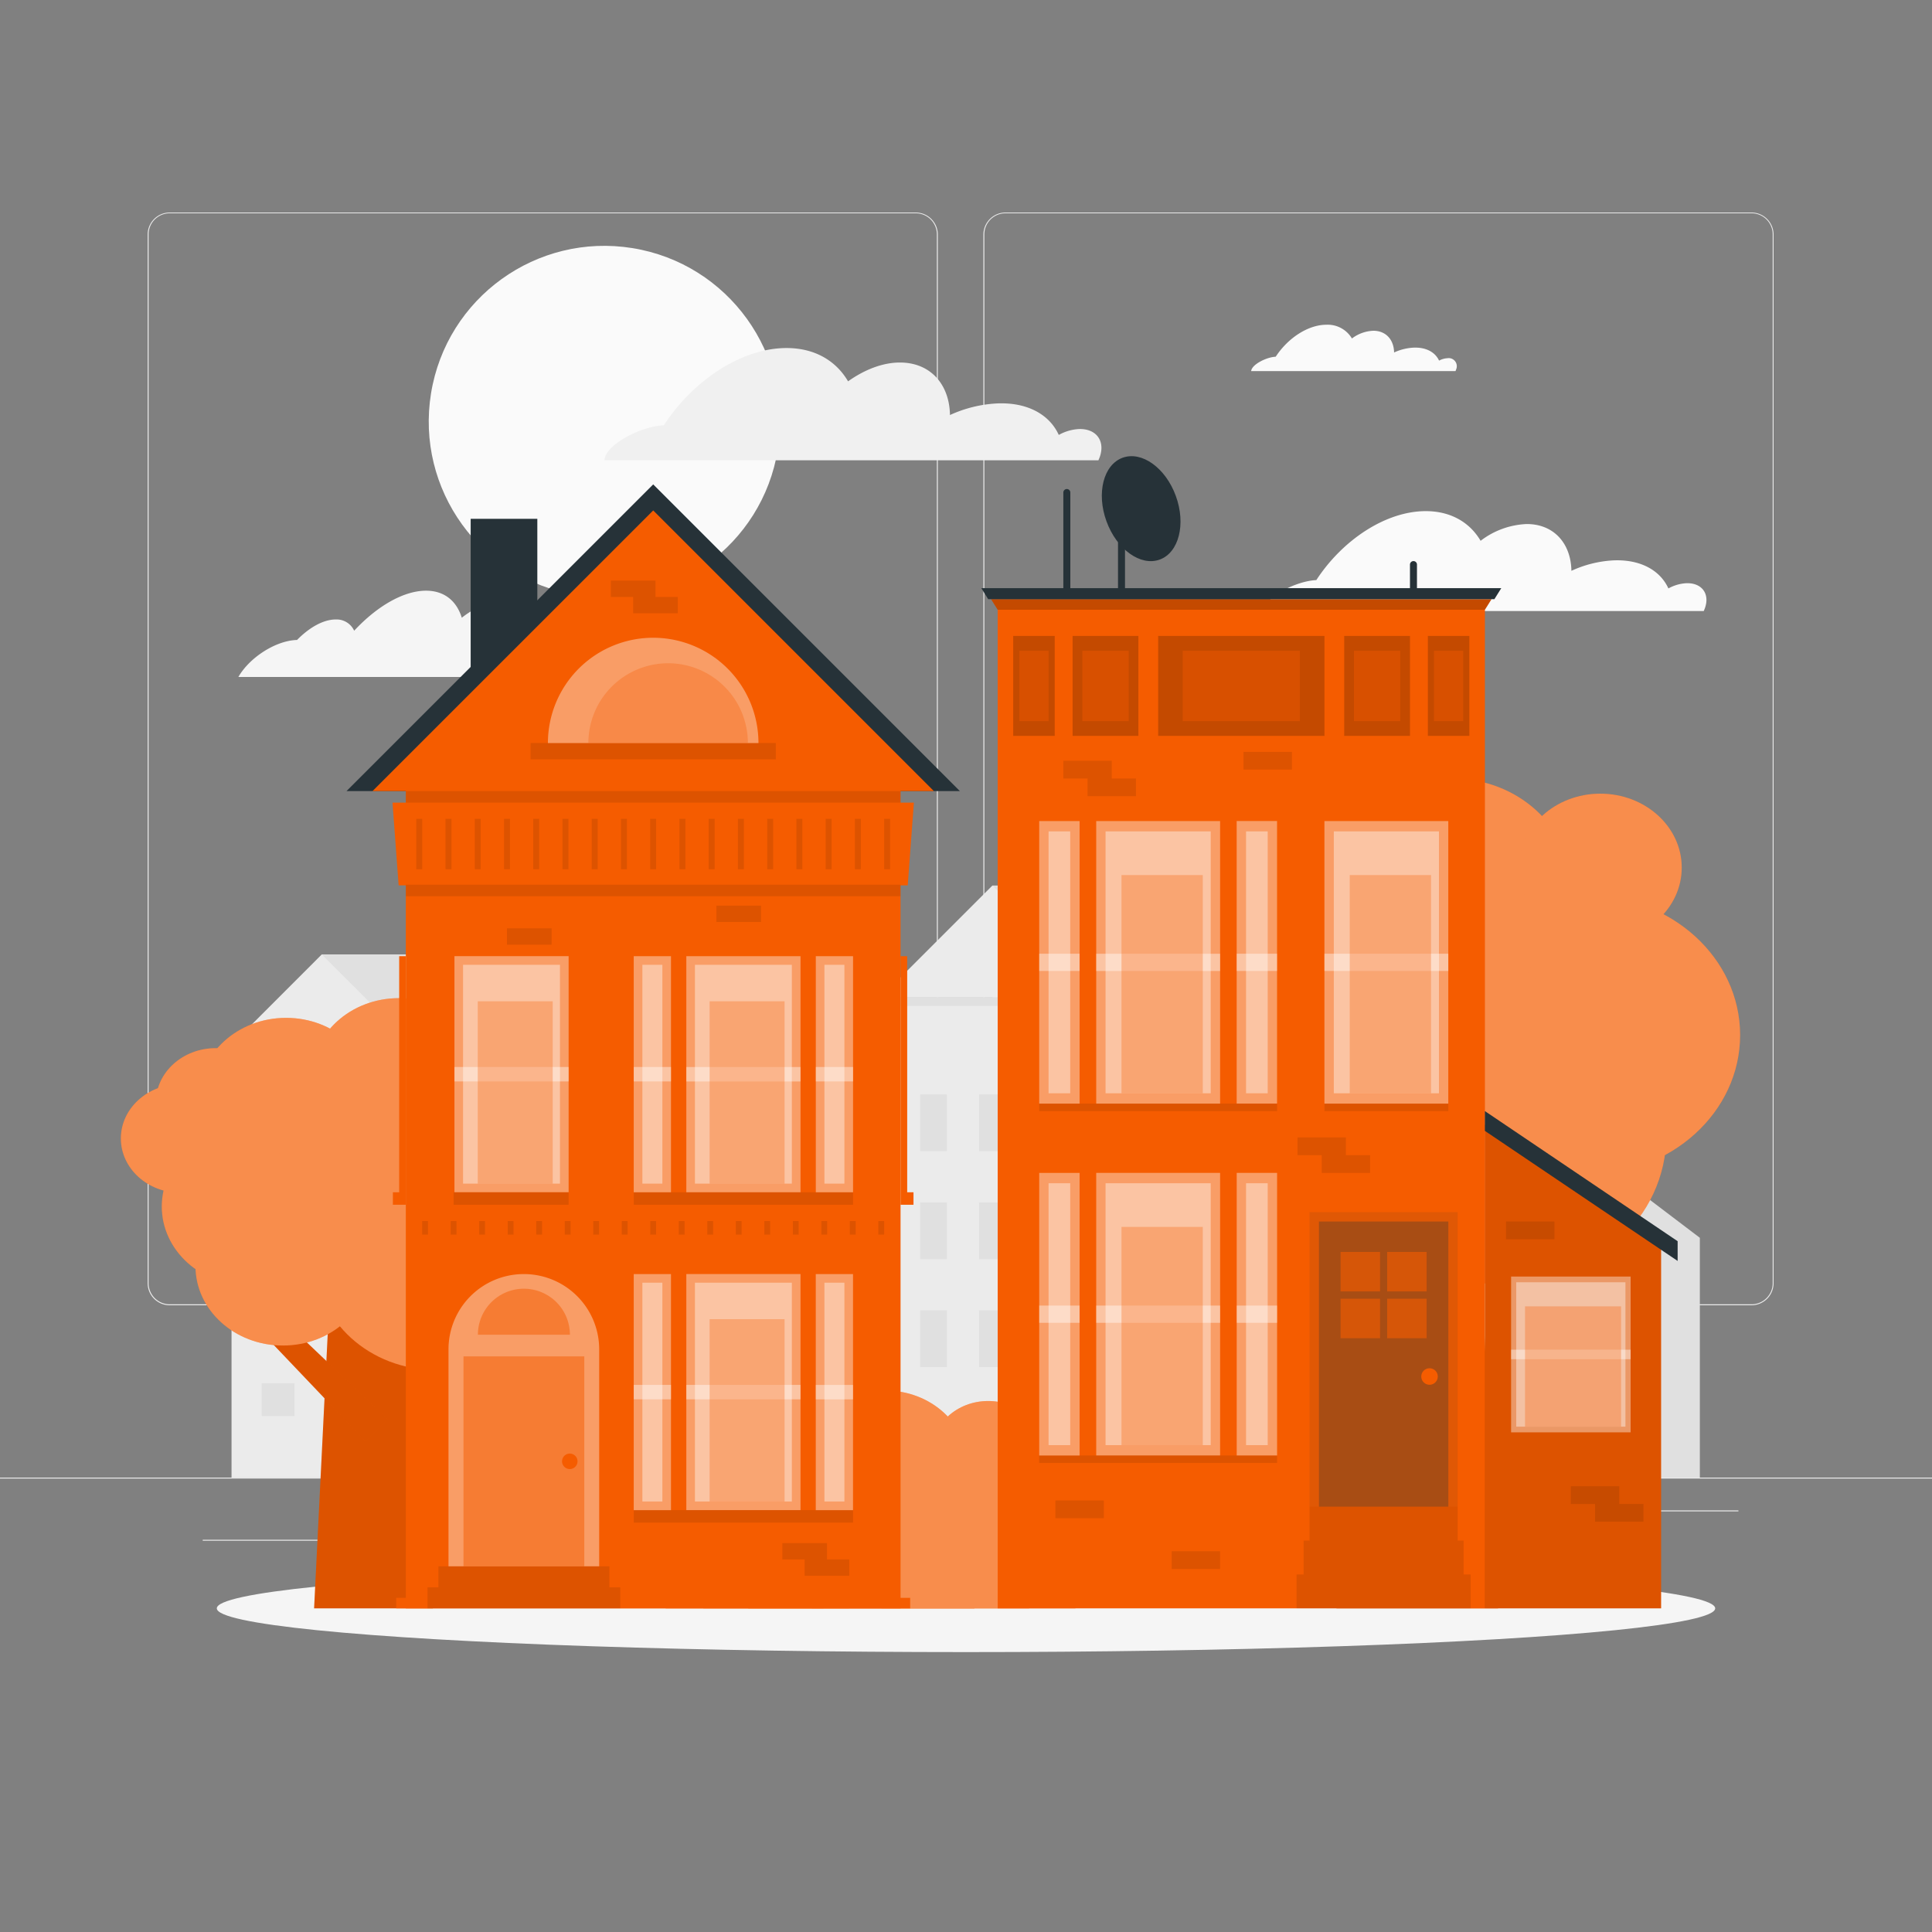 <svg xmlns="http://www.w3.org/2000/svg" viewBox="0 0 500 500"><rect x="0" y="0" width="500" height="500" fill="#808080" stroke="none"/><g id="freepik--background-complete--inject-78"><rect y="382.4" width="500" height="0.25" style="fill:#ebebeb"></rect><rect x="52.46" y="398.49" width="33.12" height="0.25" style="fill:#ebebeb"></rect><rect x="171.14" y="401.21" width="8.69" height="0.25" style="fill:#ebebeb"></rect><rect x="86.58" y="389.21" width="25.42" height="0.25" style="fill:#ebebeb"></rect><rect x="422" y="390.89" width="27.9" height="0.25" style="fill:#ebebeb"></rect><rect x="391.47" y="390.89" width="21.63" height="0.25" style="fill:#ebebeb"></rect><rect x="277.21" y="395.11" width="51.45" height="0.25" style="fill:#ebebeb"></rect><path d="M237,337.8H43.91a5.71,5.71,0,0,1-5.7-5.71V60.66A5.71,5.71,0,0,1,43.91,55H237a5.71,5.71,0,0,1,5.71,5.71V332.09A5.71,5.71,0,0,1,237,337.8ZM43.91,55.2a5.46,5.46,0,0,0-5.45,5.46V332.09a5.46,5.46,0,0,0,5.45,5.46H237a5.47,5.47,0,0,0,5.46-5.46V60.66A5.47,5.47,0,0,0,237,55.2Z" style="fill:#ebebeb"></path><path d="M453.31,337.8H260.21a5.72,5.72,0,0,1-5.71-5.71V60.66A5.72,5.72,0,0,1,260.21,55h193.1A5.71,5.71,0,0,1,459,60.66V332.09A5.71,5.71,0,0,1,453.31,337.8ZM260.21,55.2a5.47,5.47,0,0,0-5.46,5.46V332.09a5.47,5.47,0,0,0,5.46,5.46h193.1a5.47,5.47,0,0,0,5.46-5.46V60.66a5.47,5.47,0,0,0-5.46-5.46Z" style="fill:#ebebeb"></path><polygon points="115.51 247 83.28 247 83.28 382.4 138.88 382.4 138.88 270.37 115.51 247" style="fill:#e0e0e0"></polygon><rect x="59.92" y="270.36" width="46.73" height="112.03" style="fill:#ebebeb"></rect><rect x="59.92" y="270.36" width="46.73" height="1.84" style="fill:#e0e0e0"></rect><polygon points="83.28 247 59.92 270.37 106.64 270.37 83.28 247" style="fill:#ebebeb"></polygon><rect x="67.73" y="285" width="8.49" height="8.49" style="fill:#e0e0e0"></rect><rect x="86.38" y="285" width="8.49" height="8.49" style="fill:#e0e0e0"></rect><rect x="67.73" y="309.33" width="8.49" height="8.49" style="fill:#e0e0e0"></rect><rect x="86.38" y="309.33" width="8.49" height="8.49" style="fill:#e0e0e0"></rect><rect x="67.73" y="333.66" width="8.49" height="8.49" style="fill:#e0e0e0"></rect><rect x="86.38" y="333.66" width="8.49" height="8.49" style="fill:#e0e0e0"></rect><rect x="67.73" y="357.99" width="8.49" height="8.49" style="fill:#e0e0e0"></rect><rect x="86.38" y="357.99" width="8.49" height="8.49" style="fill:#e0e0e0"></rect><rect x="122.35" y="248.81" width="7.63" height="15.26" style="fill:#e0e0e0"></rect><polygon points="296.69 229.17 256.84 229.17 256.84 382.4 325.57 382.4 325.57 258.06 296.69 229.17" style="fill:#e0e0e0"></polygon><rect x="227.95" y="258.06" width="57.77" height="124.34" style="fill:#ebebeb"></rect><rect x="227.95" y="258.06" width="57.77" height="2.28" style="fill:#e0e0e0"></rect><polygon points="256.84 229.17 227.95 258.06 285.72 258.06 256.84 229.17" style="fill:#ebebeb"></polygon><polygon points="321.36 276.68 296.17 276.67 296.17 382.4 350.25 382.4 350.25 305.56 321.36 276.68" style="fill:#e0e0e0"></polygon><polygon points="296.17 276.67 296.17 305.56 296.17 382.4 325.06 382.4 325.06 305.56 296.17 276.67" style="fill:#ebebeb"></polygon><rect x="253.39" y="283.24" width="6.9" height="14.69" style="fill:#e0e0e0"></rect><rect x="268.62" y="283.24" width="6.9" height="14.69" style="fill:#e0e0e0"></rect><rect x="253.39" y="311.18" width="6.9" height="14.69" style="fill:#e0e0e0"></rect><rect x="268.62" y="311.18" width="6.9" height="14.69" style="fill:#e0e0e0"></rect><rect x="253.39" y="339.11" width="6.9" height="14.69" style="fill:#e0e0e0"></rect><rect x="238.15" y="283.24" width="6.9" height="14.69" style="fill:#e0e0e0"></rect><rect x="238.15" y="311.18" width="6.9" height="14.69" style="fill:#e0e0e0"></rect><rect x="238.15" y="339.11" width="6.9" height="14.69" style="fill:#e0e0e0"></rect><rect x="268.62" y="339.11" width="6.9" height="14.69" style="fill:#e0e0e0"></rect><rect x="304.4" y="311.18" width="6.9" height="14.69" style="fill:#e0e0e0"></rect><rect x="304.4" y="339.11" width="6.9" height="14.69" style="fill:#e0e0e0"></rect><polygon points="187.02 278.03 150.76 278.03 150.76 382.4 213.31 382.4 213.31 304.32 187.02 278.03" style="fill:#e0e0e0"></polygon><rect x="124.47" y="304.32" width="52.57" height="78.08" style="fill:#ebebeb"></rect><rect x="124.47" y="304.32" width="52.57" height="2.07" style="fill:#e0e0e0"></rect><polygon points="150.76 278.03 124.47 304.32 177.04 304.32 150.76 278.03" style="fill:#ebebeb"></polygon><rect x="133.26" y="320.79" width="9.55" height="9.55" style="fill:#e0e0e0"></rect><rect x="154.25" y="320.79" width="9.55" height="9.55" style="fill:#e0e0e0"></rect><rect x="133.26" y="348.16" width="9.55" height="9.55" style="fill:#e0e0e0"></rect><rect x="154.25" y="348.16" width="9.55" height="9.55" style="fill:#e0e0e0"></rect><rect x="144.98" y="266.48" width="11.55" height="23.1" style="fill:#ebebeb"></rect><polygon points="412.4 299.45 374.43 299.45 374.43 382.4 439.92 382.4 439.92 320.34 412.4 299.45" style="fill:#e0e0e0"></polygon><rect x="346.92" y="320.34" width="55.04" height="62.05" style="fill:#ebebeb"></rect><rect x="346.92" y="320.34" width="55.04" height="1.65" style="fill:#e0e0e0"></rect><polygon points="374.43 299.45 346.92 320.34 401.95 320.34 374.43 299.45" style="fill:#ebebeb"></polygon><rect x="355.42" y="330.44" width="5.01" height="10.77" style="fill:#e0e0e0"></rect><rect x="366.43" y="330.44" width="5.01" height="10.77" style="fill:#e0e0e0"></rect><rect x="355.42" y="355.52" width="5.01" height="10.77" style="fill:#e0e0e0"></rect><rect x="366.43" y="355.52" width="5.01" height="10.77" style="fill:#e0e0e0"></rect><rect x="377.43" y="330.44" width="5.01" height="10.77" style="fill:#e0e0e0"></rect><rect x="388.44" y="330.44" width="5.01" height="10.77" style="fill:#e0e0e0"></rect><rect x="377.43" y="355.52" width="5.01" height="10.77" style="fill:#e0e0e0"></rect><rect x="388.44" y="355.52" width="5.01" height="10.77" style="fill:#e0e0e0"></rect><rect x="406.53" y="290.27" width="12.09" height="18.36" style="fill:#e0e0e0"></rect><circle cx="156.41" cy="109.08" r="45.46" transform="translate(23.69 246) rotate(-80.78)" style="fill:#fafafa"></circle><path d="M340.66,150.13c6.8-10.43,18-17.85,28.33-17.85,6.47,0,11.4,2.92,14.19,7.68a20.93,20.93,0,0,1,11.95-4.34c7,0,11.43,5,11.55,12.11a29.57,29.57,0,0,1,10.79-2.7c7.08-.32,12.18,2.57,14.31,7.26a10.7,10.7,0,0,1,4.56-1.35c4.07-.18,6.25,2.73,4.87,6.5-.09.24-.19.47-.28.7H327C327.26,154.44,335.6,150.32,340.66,150.13Z" style="fill:#fafafa"></path><path d="M330.15,92.32c3.16-4.83,8.36-8.28,13.15-8.28a7.29,7.29,0,0,1,6.58,3.56,9.76,9.76,0,0,1,5.55-2c3.26,0,5.3,2.33,5.36,5.62a13.74,13.74,0,0,1,5-1.25c3.28-.15,5.65,1.19,6.64,3.36a5,5,0,0,1,2.11-.62,2.1,2.1,0,0,1,2.26,3c0,.11-.08.22-.13.33H323.8C323.94,94.32,327.81,92.41,330.15,92.32Z" style="fill:#fafafa"></path><path d="M171.79,110.07c7.63-11.7,20.2-20,31.78-20,7.26,0,12.79,3.28,15.91,8.62,4.21-3,8.93-4.87,13.42-4.87,7.89,0,12.82,5.63,12.95,13.59a33.3,33.3,0,0,1,12.11-3c7.93-.36,13.66,2.88,16.05,8.15a12.06,12.06,0,0,1,5.11-1.52c4.57-.2,7,3.07,5.47,7.3-.1.26-.21.52-.32.78H156.41C156.76,114.9,166.11,110.28,171.79,110.07Z" style="fill:#f0f0f0"></path><path d="M76,165.68a6.53,6.53,0,0,1,.87-.05c3.17-3.24,6.82-5.31,10-5.31a5,5,0,0,1,4.79,2.91c5.83-6.28,12.74-10.36,18.6-10.36,4.73,0,7.91,2.65,9.25,7,3.12-2.46,6.43-3.94,9.35-3.94,5.15,0,7.63,4.56,6.69,11h0a21,21,0,0,1,8.28-2.46c5.21-.29,8.52,2.33,9.39,6.6a7.69,7.69,0,0,1,3.52-1.23c2.85-.15,4.05,2.2,2.86,5.36H61.69C64.44,170.4,70.69,166.22,76,165.68Z" style="fill:#f5f5f5"></path></g><g id="freepik--Shadow--inject-78"><ellipse id="freepik--path--inject-78" cx="250" cy="416.24" rx="193.89" ry="11.32" style="fill:#f5f5f5"></ellipse></g><g id="freepik--Trees--inject-78"><polygon points="81.29 416.24 112.03 416.24 107.51 325.22 85.81 325.22 81.29 416.24" style="fill:#F55C00"></polygon><polygon points="81.29 416.24 112.03 416.24 107.51 325.22 85.81 325.22 81.29 416.24" style="opacity:0.1"></polygon><polygon points="94.52 372.94 100.23 367.23 65.04 333.73 61.01 337.75 94.52 372.94" style="fill:#F55C00"></polygon><polygon points="94.52 372.94 100.23 367.23 65.04 333.73 61.01 337.75 94.52 372.94" style="opacity:0.1"></polygon><ellipse cx="128.82" cy="307.14" rx="29.27" ry="26.58" style="fill:#F55C00"></ellipse><ellipse cx="103.24" cy="278.86" rx="22.62" ry="20.54" style="fill:#F55C00"></ellipse><ellipse cx="92.87" cy="303.1" rx="22.62" ry="20.54" style="fill:#F55C00"></ellipse><ellipse cx="74.04" cy="283.96" rx="22.62" ry="20.54" style="fill:#F55C00"></ellipse><ellipse cx="64.49" cy="312.25" rx="22.62" ry="20.54" style="fill:#F55C00"></ellipse><ellipse cx="73.21" cy="327.68" rx="22.62" ry="20.54" style="fill:#F55C00"></ellipse><ellipse cx="96.66" cy="316.07" rx="31.15" ry="28.28" style="fill:#F55C00"></ellipse><ellipse cx="112.9" cy="326.28" rx="31.15" ry="28.28" style="fill:#F55C00"></ellipse><ellipse cx="46.77" cy="294.63" rx="15.49" ry="14.07" style="fill:#F55C00"></ellipse><ellipse cx="55.82" cy="285.33" rx="15.49" ry="14.07" style="fill:#F55C00"></ellipse><ellipse cx="131.49" cy="275.27" rx="15.49" ry="14.07" style="fill:#F55C00"></ellipse><g style="opacity:0.3"><ellipse cx="128.82" cy="307.14" rx="29.27" ry="26.58" style="fill:#fff"></ellipse><ellipse cx="103.24" cy="278.86" rx="22.62" ry="20.54" style="fill:#fff"></ellipse><ellipse cx="92.87" cy="303.1" rx="22.62" ry="20.54" style="fill:#fff"></ellipse><ellipse cx="74.04" cy="283.96" rx="22.62" ry="20.54" style="fill:#fff"></ellipse><ellipse cx="64.49" cy="312.25" rx="22.62" ry="20.54" style="fill:#fff"></ellipse><ellipse cx="73.21" cy="327.68" rx="22.62" ry="20.54" style="fill:#fff"></ellipse><ellipse cx="96.66" cy="316.07" rx="31.15" ry="28.28" style="fill:#fff"></ellipse><ellipse cx="112.9" cy="326.28" rx="31.15" ry="28.28" style="fill:#fff"></ellipse><ellipse cx="46.77" cy="294.63" rx="15.49" ry="14.07" style="fill:#fff"></ellipse><ellipse cx="55.82" cy="285.33" rx="15.49" ry="14.07" style="fill:#fff"></ellipse><ellipse cx="131.49" cy="275.27" rx="15.49" ry="14.07" style="fill:#fff"></ellipse></g><path d="M280.79,405.85a22.91,22.91,0,0,1-2.49,10.39H228.13a23,23,0,0,1-2.48-10.39,23.29,23.29,0,0,1,.91-6.43l.31-1a24.71,24.71,0,0,1,5.82-9.32c.41-.4.83-.8,1.27-1.18a27.42,27.42,0,0,1,9.2-5.41,28.72,28.72,0,0,1,7.18-1.59,27.5,27.5,0,0,1,2.88-.14,29.56,29.56,0,0,1,13.83,3.38C275.27,388.52,280.79,396.6,280.79,405.85Z" style="fill:#F55C00"></path><ellipse cx="229.13" cy="379.21" rx="21.3" ry="19.35" style="fill:#F55C00"></ellipse><path d="M240.66,402a18.54,18.54,0,0,1-6.83,14.2H204.89A18.94,18.94,0,0,1,198.5,406a17,17,0,0,1-.4-2.87h0c0-.34,0-.7,0-1a18.06,18.06,0,0,1,2.63-9.3,20.27,20.27,0,0,1,8.18-7.53,23.22,23.22,0,0,1,14-2.24A22.16,22.16,0,0,1,234,388a19.76,19.76,0,0,1,2.66,2.75,18.44,18.44,0,0,1,3,5.35c.15.41.28.82.39,1.24A17.4,17.4,0,0,1,240.66,402Z" style="fill:#F55C00"></path><ellipse cx="201.63" cy="384.02" rx="21.3" ry="19.35" style="fill:#F55C00"></ellipse><path d="M214,410.65a17.65,17.65,0,0,1-.91,5.59h-40.8a17.64,17.64,0,0,1-.9-5.59,17.86,17.86,0,0,1,.43-3.9,19,19,0,0,1,5.8-9.78A21.28,21.28,0,0,1,183,393.4a22.62,22.62,0,0,1,7.25-2c.78-.07,1.58-.12,2.39-.12a22.75,22.75,0,0,1,4.56.46h0a21.31,21.31,0,0,1,3.48,1,21.23,21.23,0,0,1,10.58,8.53,17.88,17.88,0,0,1,2.6,7.77c0,.29,0,.59.06.89S214,410.41,214,410.65Z" style="fill:#F55C00"></path><path d="M219.73,416.24H182a21,21,0,0,1,12.85-9.6,23.42,23.42,0,0,1,3.68-.67,23.1,23.1,0,0,1,15,3.63c.16.11.31.21.46.33A19.72,19.72,0,0,1,219.73,416.24Z" style="fill:#F55C00"></path><path d="M252.26,414.26c0,.67,0,1.33-.08,2h-58.5c-.05-.65-.08-1.31-.08-2a24.36,24.36,0,0,1,2.86-11.46,23.38,23.38,0,0,1,1.73-2.84,27,27,0,0,1,5.54-5.82,29.83,29.83,0,0,1,7.58-4.34,31.5,31.5,0,0,1,11.25-2.17h.38a32.09,32.09,0,0,1,9.75,1.51,30.45,30.45,0,0,1,9.71,5.21,27.83,27.83,0,0,1,4,4A25,25,0,0,1,252.26,414.26Z" style="fill:#F55C00"></path><path d="M266.34,416.24H210.13a24.8,24.8,0,0,1,3.34-6.64c.12-.18.26-.38.4-.56a29,29,0,0,1,12.69-9.62q1.24-.48,2.55-.87a31.87,31.87,0,0,1,7.65-1.28l1.47,0c.6,0,1.2,0,1.78.05a31.18,31.18,0,0,1,6.41,1C256,400.8,263.5,407.6,266.34,416.24Z" style="fill:#F55C00"></path><ellipse cx="175.95" cy="394.06" rx="14.59" ry="13.25" style="fill:#F55C00"></ellipse><ellipse cx="184.47" cy="385.31" rx="14.59" ry="13.25" style="fill:#F55C00"></ellipse><ellipse cx="255.74" cy="375.83" rx="14.59" ry="13.25" style="fill:#F55C00"></ellipse><g style="opacity:0.3"><path d="M280.79,405.85a22.91,22.91,0,0,1-2.49,10.39H228.13a23,23,0,0,1-2.48-10.39,23.29,23.29,0,0,1,.91-6.43l.31-1a24.71,24.71,0,0,1,5.82-9.32c.41-.4.83-.8,1.27-1.18a27.42,27.42,0,0,1,9.2-5.41,28.72,28.72,0,0,1,7.18-1.59,27.5,27.5,0,0,1,2.88-.14,29.56,29.56,0,0,1,13.83,3.38C275.27,388.52,280.79,396.6,280.79,405.85Z" style="fill:#fff"></path><ellipse cx="229.13" cy="379.21" rx="21.3" ry="19.35" style="fill:#fff"></ellipse><path d="M240.66,402a18.54,18.54,0,0,1-6.83,14.2H204.89A18.94,18.94,0,0,1,198.5,406a17,17,0,0,1-.4-2.87h0c0-.34,0-.7,0-1a18.06,18.06,0,0,1,2.63-9.3,20.27,20.27,0,0,1,8.18-7.53,23.22,23.22,0,0,1,14-2.24A22.16,22.16,0,0,1,234,388a19.76,19.76,0,0,1,2.66,2.75,18.44,18.44,0,0,1,3,5.35c.15.41.28.82.39,1.24A17.4,17.4,0,0,1,240.66,402Z" style="fill:#fff"></path><ellipse cx="201.63" cy="384.02" rx="21.3" ry="19.35" style="fill:#fff"></ellipse><path d="M214,410.65a17.65,17.65,0,0,1-.91,5.59h-40.8a17.64,17.64,0,0,1-.9-5.59,17.86,17.86,0,0,1,.43-3.9,19,19,0,0,1,5.8-9.78A21.28,21.28,0,0,1,183,393.4a22.62,22.62,0,0,1,7.25-2c.78-.07,1.58-.12,2.39-.12a22.75,22.75,0,0,1,4.56.46h0a21.31,21.31,0,0,1,3.48,1,21.23,21.23,0,0,1,10.58,8.53,17.88,17.88,0,0,1,2.6,7.77c0,.29,0,.59.06.89S214,410.41,214,410.65Z" style="fill:#fff"></path><path d="M219.73,416.24H182a21,21,0,0,1,12.85-9.6,23.42,23.42,0,0,1,3.68-.67,23.1,23.1,0,0,1,15,3.63c.16.11.31.21.46.33A19.72,19.72,0,0,1,219.73,416.24Z" style="fill:#fff"></path><path d="M252.26,414.26c0,.67,0,1.33-.08,2h-58.5c-.05-.65-.08-1.31-.08-2a24.36,24.36,0,0,1,2.86-11.46,23.38,23.38,0,0,1,1.73-2.84,27,27,0,0,1,5.54-5.82,29.83,29.83,0,0,1,7.58-4.34,31.5,31.5,0,0,1,11.25-2.17h.38a32.09,32.09,0,0,1,9.75,1.51,30.45,30.45,0,0,1,9.71,5.21,27.83,27.83,0,0,1,4,4A25,25,0,0,1,252.26,414.26Z" style="fill:#fff"></path><path d="M266.34,416.24H210.13a24.8,24.8,0,0,1,3.34-6.64c.12-.18.26-.38.4-.56a29,29,0,0,1,12.69-9.62q1.24-.48,2.55-.87a31.87,31.87,0,0,1,7.65-1.28l1.47,0c.6,0,1.2,0,1.78.05a31.18,31.18,0,0,1,6.41,1C256,400.8,263.5,407.6,266.34,416.24Z" style="fill:#fff"></path><ellipse cx="175.95" cy="394.06" rx="14.59" ry="13.25" style="fill:#fff"></ellipse><ellipse cx="184.47" cy="385.31" rx="14.59" ry="13.25" style="fill:#fff"></ellipse><ellipse cx="255.74" cy="375.83" rx="14.59" ry="13.25" style="fill:#fff"></ellipse></g><polygon points="345.88 416.24 387.7 416.24 381.55 292.45 352.03 292.45 345.88 416.24" style="fill:#F55C00"></polygon><polygon points="345.88 416.24 387.7 416.24 381.55 292.45 352.03 292.45 345.88 416.24" style="opacity:0.1"></polygon><polygon points="363.88 357.35 371.65 349.59 323.8 304.02 318.31 309.5 363.88 357.35" style="fill:#F55C00"></polygon><polygon points="363.88 357.35 371.65 349.59 323.8 304.02 318.31 309.5 363.88 357.35" style="opacity:0.1"></polygon><ellipse cx="410.53" cy="267.87" rx="39.81" ry="36.15" style="fill:#F55C00"></ellipse><ellipse cx="375.74" cy="229.4" rx="30.76" ry="27.94" style="fill:#F55C00"></ellipse><ellipse cx="361.64" cy="262.37" rx="30.76" ry="27.94" style="fill:#F55C00"></ellipse><ellipse cx="336.03" cy="236.35" rx="30.76" ry="27.94" style="fill:#F55C00"></ellipse><ellipse cx="323.04" cy="274.81" rx="30.76" ry="27.94" style="fill:#F55C00"></ellipse><ellipse cx="334.9" cy="295.81" rx="30.76" ry="27.94" style="fill:#F55C00"></ellipse><ellipse cx="366.79" cy="280.02" rx="42.36" ry="38.47" style="fill:#F55C00"></ellipse><ellipse cx="388.88" cy="293.9" rx="42.36" ry="38.47" style="fill:#F55C00"></ellipse><ellipse cx="298.95" cy="250.85" rx="21.07" ry="19.13" style="fill:#F55C00"></ellipse><ellipse cx="311.25" cy="238.21" rx="21.07" ry="19.13" style="fill:#F55C00"></ellipse><ellipse cx="414.16" cy="224.53" rx="21.07" ry="19.13" style="fill:#F55C00"></ellipse><g style="opacity:0.3"><ellipse cx="410.53" cy="267.87" rx="39.81" ry="36.15" style="fill:#fff"></ellipse><ellipse cx="375.74" cy="229.4" rx="30.76" ry="27.94" style="fill:#fff"></ellipse><ellipse cx="361.64" cy="262.37" rx="30.76" ry="27.94" style="fill:#fff"></ellipse><ellipse cx="336.03" cy="236.35" rx="30.76" ry="27.94" style="fill:#fff"></ellipse><ellipse cx="323.04" cy="274.81" rx="30.76" ry="27.94" style="fill:#fff"></ellipse><ellipse cx="334.9" cy="295.81" rx="30.76" ry="27.94" style="fill:#fff"></ellipse><ellipse cx="366.79" cy="280.02" rx="42.36" ry="38.47" style="fill:#fff"></ellipse><ellipse cx="388.88" cy="293.9" rx="42.36" ry="38.47" style="fill:#fff"></ellipse><ellipse cx="298.95" cy="250.85" rx="21.07" ry="19.13" style="fill:#fff"></ellipse><ellipse cx="311.25" cy="238.21" rx="21.07" ry="19.13" style="fill:#fff"></ellipse><ellipse cx="414.16" cy="224.53" rx="21.07" ry="19.13" style="fill:#fff"></ellipse></g></g><g id="freepik--house-1--inject-78"><rect x="121.81" y="134.27" width="17.25" height="54.67" style="fill:#263238"></rect><polygon points="169.05 125.36 89.67 204.74 248.42 204.74 169.05 125.36" style="fill:#263238"></polygon><polygon points="169.05 132.1 96.4 204.74 241.69 204.74 169.05 132.1" style="fill:#F55C00"></polygon><rect x="166.93" y="162.68" width="4.23" height="63.46" transform="translate(-25.36 363.45) rotate(-90)" style="opacity:0.1"></rect><polygon points="169.64 154.49 169.64 150.26 158.09 150.26 158.09 154.49 163.86 154.49 163.86 158.71 175.41 158.71 175.41 154.49 169.64 154.49" style="opacity:0.1"></polygon><rect x="105.03" y="200.27" width="128.03" height="215.97" style="fill:#F55C00"></rect><rect x="102.54" y="413.52" width="133.01" height="2.72" style="fill:#F55C00"></rect><polygon points="103.31 247.46 103.31 308.56 101.68 308.56 101.68 311.79 105.03 311.79 105.03 308.56 105.03 247.46 103.31 247.46" style="fill:#F55C00"></polygon><polygon points="234.78 247.46 234.78 308.56 236.41 308.56 236.41 311.79 233.06 311.79 233.06 308.56 233.06 247.46 234.78 247.46" style="fill:#F55C00"></polygon><polygon points="101.58 207.72 236.51 207.72 234.92 229.14 103.17 229.14 101.58 207.72" style="fill:#F55C00"></polygon><rect x="105.03" y="204.74" width="128.03" height="2.98" style="opacity:0.1"></rect><rect x="105.03" y="228.96" width="128.03" height="2.98" style="opacity:0.1"></rect><path d="M169.05,165.05A27.25,27.25,0,0,0,141.8,192.3h54.49A27.25,27.25,0,0,0,169.05,165.05Z" style="fill:#fff;opacity:0.4"></path><path d="M172.91,171.65a20.65,20.65,0,0,0-20.64,20.65h41.28A20.65,20.65,0,0,0,172.91,171.65Z" style="fill:#F55C00;opacity:0.3"></path><rect x="107.73" y="211.91" width="1.54" height="13.04" style="opacity:0.1"></rect><rect x="115.3" y="211.91" width="1.54" height="13.04" style="opacity:0.1"></rect><rect x="122.87" y="211.91" width="1.54" height="13.04" style="opacity:0.1"></rect><rect x="130.44" y="211.91" width="1.54" height="13.04" style="opacity:0.1"></rect><rect x="138" y="211.91" width="1.54" height="13.04" style="opacity:0.1"></rect><rect x="145.57" y="211.91" width="1.54" height="13.04" style="opacity:0.1"></rect><rect x="153.14" y="211.91" width="1.54" height="13.04" style="opacity:0.1"></rect><rect x="160.71" y="211.91" width="1.54" height="13.04" style="opacity:0.1"></rect><rect x="168.27" y="211.91" width="1.54" height="13.04" style="opacity:0.1"></rect><rect x="175.84" y="211.91" width="1.54" height="13.04" style="opacity:0.1"></rect><rect x="183.41" y="211.91" width="1.54" height="13.04" style="opacity:0.1"></rect><rect x="190.98" y="211.91" width="1.54" height="13.04" style="opacity:0.1"></rect><rect x="198.55" y="211.91" width="1.54" height="13.04" style="opacity:0.1"></rect><rect x="206.11" y="211.91" width="1.54" height="13.04" style="opacity:0.1"></rect><rect x="213.68" y="211.91" width="1.54" height="13.04" style="opacity:0.1"></rect><rect x="221.25" y="211.91" width="1.54" height="13.04" style="opacity:0.1"></rect><rect x="228.82" y="211.91" width="1.54" height="13.04" style="opacity:0.1"></rect><rect x="109.26" y="316.01" width="1.5" height="3.51" style="opacity:0.1"></rect><rect x="116.64" y="316.01" width="1.5" height="3.51" style="opacity:0.1"></rect><rect x="124.02" y="316.01" width="1.5" height="3.51" style="opacity:0.1"></rect><rect x="131.4" y="316.01" width="1.5" height="3.51" style="opacity:0.1"></rect><rect x="138.78" y="316.01" width="1.5" height="3.51" style="opacity:0.1"></rect><rect x="146.16" y="316.01" width="1.5" height="3.51" style="opacity:0.1"></rect><rect x="153.54" y="316.01" width="1.5" height="3.51" style="opacity:0.1"></rect><rect x="160.92" y="316.01" width="1.5" height="3.51" style="opacity:0.1"></rect><rect x="168.29" y="316.01" width="1.5" height="3.51" style="opacity:0.1"></rect><rect x="175.67" y="316.01" width="1.5" height="3.51" style="opacity:0.1"></rect><rect x="183.05" y="316.01" width="1.5" height="3.51" style="opacity:0.1"></rect><rect x="190.43" y="316.01" width="1.5" height="3.51" style="opacity:0.1"></rect><rect x="197.81" y="316.01" width="1.5" height="3.51" style="opacity:0.1"></rect><rect x="205.19" y="316.01" width="1.5" height="3.51" style="opacity:0.1"></rect><rect x="212.57" y="316.01" width="1.5" height="3.51" style="opacity:0.1"></rect><rect x="219.94" y="316.01" width="1.5" height="3.51" style="opacity:0.1"></rect><rect x="227.32" y="316.01" width="1.5" height="3.51" style="opacity:0.1"></rect><rect x="101.83" y="263.23" width="61.1" height="29.55" transform="translate(410.39 145.62) rotate(90)" style="fill:#fff;opacity:0.4"></rect><rect x="130.66" y="295.29" width="3.23" height="29.76" transform="translate(-177.9 442.45) rotate(-90)" style="opacity:0.1"></rect><rect x="130.52" y="263.23" width="3.73" height="29.55" transform="translate(410.39 145.62) rotate(90)" style="fill:#fff;opacity:0.4"></rect><rect x="119.84" y="249.69" width="25.08" height="56.63" style="fill:#fff;opacity:0.4"></rect><rect x="123.64" y="259.13" width="19.4" height="47.19" style="fill:#F55C00;opacity:0.3"></rect><rect x="161.84" y="263.23" width="61.1" height="29.55" transform="translate(470.4 85.62) rotate(90)" style="fill:#fff;opacity:0.4"></rect><rect x="190.78" y="281.8" width="3.23" height="56.75" transform="translate(-117.78 502.57) rotate(-90)" style="opacity:0.1"></rect><rect x="190.53" y="263.23" width="3.73" height="29.55" transform="translate(470.4 85.62) rotate(90)" style="fill:#fff;opacity:0.4"></rect><rect x="179.85" y="249.69" width="25.08" height="56.63" style="fill:#fff;opacity:0.4"></rect><rect x="183.65" y="259.13" width="19.4" height="47.19" style="fill:#F55C00;opacity:0.3"></rect><rect x="185.4" y="273.19" width="61.1" height="9.64" transform="translate(493.96 62.06) rotate(90)" style="fill:#fff;opacity:0.4"></rect><rect x="214.08" y="273.19" width="3.73" height="9.64" transform="translate(493.96 62.06) rotate(90)" style="fill:#fff;opacity:0.4"></rect><rect x="213.36" y="249.69" width="5.17" height="56.63" style="fill:#fff;opacity:0.4"></rect><rect x="138.29" y="273.19" width="61.1" height="9.64" transform="translate(446.84 109.17) rotate(90)" style="fill:#fff;opacity:0.4"></rect><rect x="166.97" y="273.19" width="3.73" height="9.64" transform="translate(446.84 109.17) rotate(90)" style="fill:#fff;opacity:0.4"></rect><rect x="166.25" y="249.69" width="5.17" height="56.63" style="fill:#fff;opacity:0.4"></rect><rect x="161.84" y="345.5" width="61.1" height="29.55" transform="translate(552.67 167.88) rotate(90)" style="fill:#fff;opacity:0.4"></rect><rect x="190.78" y="364.07" width="3.23" height="56.75" transform="translate(-200.05 584.83) rotate(-90)" style="opacity:0.1"></rect><rect x="190.53" y="345.5" width="3.73" height="29.55" transform="translate(552.67 167.88) rotate(90)" style="fill:#fff;opacity:0.4"></rect><rect x="179.85" y="331.96" width="25.08" height="56.63" style="fill:#fff;opacity:0.4"></rect><rect x="183.65" y="341.4" width="19.4" height="47.19" style="fill:#F55C00;opacity:0.3"></rect><rect x="185.4" y="355.46" width="61.1" height="9.64" transform="translate(576.22 144.33) rotate(90)" style="fill:#fff;opacity:0.4"></rect><rect x="214.09" y="355.46" width="3.73" height="9.64" transform="translate(576.22 144.33) rotate(90)" style="fill:#fff;opacity:0.4"></rect><rect x="213.36" y="331.96" width="5.17" height="56.63" style="fill:#fff;opacity:0.4"></rect><rect x="138.29" y="355.46" width="61.1" height="9.64" transform="translate(529.11 191.44) rotate(90)" style="fill:#fff;opacity:0.4"></rect><rect x="166.97" y="355.46" width="3.73" height="9.64" transform="translate(529.11 191.44) rotate(90)" style="fill:#fff;opacity:0.4"></rect><rect x="166.25" y="331.96" width="5.17" height="56.63" style="fill:#fff;opacity:0.4"></rect><polygon points="157.71 410.8 157.71 405.36 113.46 405.36 113.46 410.8 110.64 410.8 110.64 416.24 160.53 416.24 160.53 410.8 157.71 410.8" style="opacity:0.1"></polygon><path d="M135.59,329.73h0a19.48,19.48,0,0,1,19.48,19.48v56.15a0,0,0,0,1,0,0h-39a0,0,0,0,1,0,0V349.21A19.48,19.48,0,0,1,135.59,329.73Z" style="fill:#fff;opacity:0.4"></path><rect x="119.95" y="351.03" width="31.26" height="54.33" style="fill:#F55C00;opacity:0.5"></rect><path d="M135.59,333.52a11.9,11.9,0,0,0-11.91,11.9h23.81A11.9,11.9,0,0,0,135.59,333.52Z" style="fill:#F55C00;opacity:0.5"></path><path d="M149.46,378.19a2,2,0,1,1-2-2A2,2,0,0,1,149.46,378.19Z" style="fill:#F55C00"></path><rect x="134.87" y="236.59" width="4.23" height="11.55" transform="translate(-105.39 379.35) rotate(-90)" style="opacity:0.1"></rect><rect x="189.07" y="230.73" width="4.23" height="11.55" transform="translate(-45.32 427.68) rotate(-90)" style="opacity:0.1"></rect><polygon points="214.02 403.58 214.02 399.36 202.47 399.36 202.47 403.58 208.24 403.58 208.24 407.81 219.79 407.81 219.79 403.58 214.02 403.58" style="opacity:0.1"></polygon></g><g id="freepik--house-2--inject-78"><rect x="258.2" y="157.8" width="126.09" height="258.44" style="fill:#F55C00"></rect><path d="M276.1,126.56h0a.9.9,0,0,0-.91.9v26.18H277V127.46A.9.9,0,0,0,276.1,126.56Z" style="fill:#263238"></path><path d="M365.8,145.21h0a.9.9,0,0,0-.9.9v7.53h1.81v-7.53A.9.9,0,0,0,365.8,145.21Z" style="fill:#263238"></path><rect x="289.34" y="133.39" width="1.81" height="20.25" style="fill:#263238"></rect><path d="M304.31,128.37c2.65,7.28.78,14.65-4.18,16.45s-11.13-2.63-13.78-9.92-.77-14.64,4.19-16.44S301.67,121.09,304.31,128.37Z" style="fill:#263238"></path><polygon points="384.29 291.08 429.89 321.67 429.89 416.24 384.29 416.24 384.29 291.08" style="fill:#F55C00"></polygon><polygon points="384.29 291.08 429.89 321.67 429.89 416.24 384.29 416.24 384.29 291.08" style="opacity:0.1"></polygon><polygon points="419.06 389.22 419.06 384.63 406.53 384.63 406.53 389.22 412.8 389.22 412.8 393.81 425.32 393.81 425.32 389.22 419.06 389.22" style="opacity:0.1"></polygon><polygon points="434.17 326.33 384.29 292.67 384.29 287.55 434.17 321.22 434.17 326.33" style="fill:#263238"></polygon><rect x="386.37" y="335.07" width="40.32" height="30.93" transform="translate(757.07 -56) rotate(90)" style="fill:#fff;opacity:0.4"></rect><rect x="405.3" y="335.07" width="2.46" height="30.93" transform="translate(757.07 -56) rotate(90)" style="fill:#fff;opacity:0.4"></rect><rect x="392.4" y="331.85" width="28.26" height="37.37" style="fill:#fff;opacity:0.4"></rect><rect x="394.67" y="338.08" width="24.86" height="31.14" style="fill:#F55C00;opacity:0.3"></rect><polygon points="384.29 157.8 258.2 157.8 256.48 155.06 386.01 155.06 384.29 157.8" style="fill:#F55C00"></polygon><polygon points="384.29 157.8 258.2 157.8 256.48 155.06 386.01 155.06 384.29 157.8" style="opacity:0.2"></polygon><polygon points="386.75 155.06 255.74 155.06 253.96 152.21 388.53 152.21 386.75 155.06" style="fill:#263238"></polygon><rect x="262.22" y="164.58" width="10.74" height="25.86" style="opacity:0.2"></rect><rect x="263.81" y="168.41" width="7.56" height="18.22" style="fill:#F55C00;opacity:0.4"></rect><rect x="369.53" y="164.58" width="10.74" height="25.86" style="opacity:0.2"></rect><rect x="371.11" y="168.41" width="7.56" height="18.22" style="fill:#F55C00;opacity:0.4"></rect><rect x="347.88" y="164.58" width="17.02" height="25.86" style="opacity:0.2"></rect><rect x="350.4" y="168.41" width="11.99" height="18.22" style="fill:#F55C00;opacity:0.4"></rect><rect x="277.59" y="164.58" width="17.02" height="25.86" style="opacity:0.2"></rect><rect x="280.11" y="168.41" width="11.99" height="18.22" style="fill:#F55C00;opacity:0.4"></rect><rect x="299.73" y="164.58" width="43.04" height="25.86" style="opacity:0.2"></rect><rect x="306.09" y="168.41" width="30.31" height="18.22" style="fill:#F55C00;opacity:0.4"></rect><rect x="263.16" y="233.02" width="73.13" height="32.06" transform="translate(548.78 -50.67) rotate(90)" style="fill:#fff;opacity:0.4"></rect><rect x="298.76" y="255.81" width="1.94" height="61.56" transform="translate(13.14 586.31) rotate(-90)" style="opacity:0.1"></rect><rect x="297.5" y="233.02" width="4.46" height="32.06" transform="translate(548.78 -50.67) rotate(90)" style="fill:#fff;opacity:0.4"></rect><rect x="286.12" y="215.16" width="27.21" height="67.78" style="fill:#fff;opacity:0.4"></rect><rect x="290.24" y="226.46" width="21.04" height="56.48" style="fill:#F55C00;opacity:0.3"></rect><rect x="288.71" y="243.83" width="73.13" height="10.45" transform="translate(574.33 -76.23) rotate(90)" style="fill:#fff;opacity:0.4"></rect><rect x="323.05" y="243.83" width="4.46" height="10.45" transform="translate(574.33 -76.23) rotate(90)" style="fill:#fff;opacity:0.4"></rect><rect x="322.48" y="215.16" width="5.6" height="67.78" style="fill:#fff;opacity:0.4"></rect><rect x="237.61" y="243.83" width="73.13" height="10.45" transform="translate(523.23 -25.12) rotate(90)" style="fill:#fff;opacity:0.4"></rect><rect x="271.94" y="243.83" width="4.46" height="10.45" transform="translate(523.23 -25.12) rotate(90)" style="fill:#fff;opacity:0.4"></rect><rect x="271.37" y="215.16" width="5.6" height="67.78" style="fill:#fff;opacity:0.4"></rect><rect x="263.16" y="324.08" width="73.13" height="32.06" transform="translate(639.84 40.38) rotate(90)" style="fill:#fff;opacity:0.4"></rect><rect x="298.76" y="346.86" width="1.94" height="61.56" transform="translate(-77.92 677.37) rotate(-90)" style="opacity:0.1"></rect><rect x="297.5" y="324.08" width="4.46" height="32.06" transform="translate(639.84 40.38) rotate(90)" style="fill:#fff;opacity:0.4"></rect><rect x="286.12" y="306.22" width="27.21" height="67.78" style="fill:#fff;opacity:0.4"></rect><rect x="290.24" y="317.52" width="21.04" height="56.48" style="fill:#F55C00;opacity:0.3"></rect><rect x="288.71" y="334.88" width="73.13" height="10.45" transform="translate(665.39 14.83) rotate(90)" style="fill:#fff;opacity:0.4"></rect><rect x="323.05" y="334.88" width="4.46" height="10.45" transform="translate(665.39 14.83) rotate(90)" style="fill:#fff;opacity:0.4"></rect><rect x="322.48" y="306.22" width="5.6" height="67.78" style="fill:#fff;opacity:0.4"></rect><rect x="237.61" y="334.88" width="73.13" height="10.45" transform="translate(614.28 65.94) rotate(90)" style="fill:#fff;opacity:0.4"></rect><rect x="271.94" y="334.88" width="4.46" height="10.45" transform="translate(614.28 65.94) rotate(90)" style="fill:#fff;opacity:0.4"></rect><rect x="271.37" y="306.22" width="5.6" height="67.78" style="fill:#fff;opacity:0.4"></rect><rect x="322.23" y="233.02" width="73.13" height="32.06" transform="translate(607.84 -109.74) rotate(90)" style="fill:#fff;opacity:0.4"></rect><rect x="357.82" y="270.56" width="1.94" height="32.06" transform="translate(72.21 645.38) rotate(-90)" style="opacity:0.1"></rect><rect x="356.56" y="233.02" width="4.46" height="32.06" transform="translate(607.84 -109.74) rotate(90)" style="fill:#fff;opacity:0.4"></rect><rect x="345.19" y="215.16" width="27.21" height="67.78" style="fill:#fff;opacity:0.4"></rect><rect x="349.31" y="226.46" width="21.04" height="56.48" style="fill:#F55C00;opacity:0.3"></rect><polygon points="287.72 201.47 287.72 196.88 275.19 196.88 275.19 201.47 281.46 201.47 281.46 206.05 293.98 206.05 293.98 201.47 287.72 201.47" style="opacity:0.1"></polygon><polygon points="348.32 298.96 348.32 294.37 335.79 294.37 335.79 298.96 342.06 298.96 342.06 303.55 354.58 303.55 354.58 298.96 348.32 298.96" style="opacity:0.1"></polygon><rect x="325.79" y="190.62" width="4.59" height="12.53" transform="translate(131.2 524.96) rotate(-90)" style="opacity:0.1"></rect><rect x="277.11" y="384.36" width="4.59" height="12.53" transform="translate(-111.22 670.02) rotate(-90)" style="opacity:0.1"></rect><rect x="307.2" y="397.49" width="4.59" height="12.53" transform="translate(-94.26 713.25) rotate(-90)" style="opacity:0.1"></rect><rect x="393.73" y="312.16" width="4.59" height="12.53" transform="translate(77.6 714.44) rotate(-90)" style="opacity:0.1"></rect><polygon points="378.78 407.47 378.78 398.7 377.24 398.7 377.24 389.93 338.91 389.93 338.91 398.7 337.37 398.7 337.37 407.47 335.55 407.47 335.55 416.24 380.6 416.24 380.6 407.47 378.78 407.47" style="opacity:0.1"></polygon><rect x="319.97" y="332.65" width="76.22" height="38.34" transform="translate(709.89 -6.26) rotate(90)" style="fill:#263238;opacity:0.1"></rect><rect x="341.34" y="316.13" width="33.49" height="73.79" style="fill:#263238;opacity:0.3"></rect><g style="opacity:0.6"><rect x="346.94" y="324" width="10.22" height="10.22" style="fill:#F55C00"></rect><rect x="359" y="324" width="10.22" height="10.22" style="fill:#F55C00"></rect><rect x="346.94" y="336.11" width="10.22" height="10.22" style="fill:#F55C00"></rect><rect x="359" y="336.11" width="10.22" height="10.22" style="fill:#F55C00"></rect></g><circle cx="369.96" cy="356.24" r="2.14" style="fill:#F55C00"></circle></g></svg>